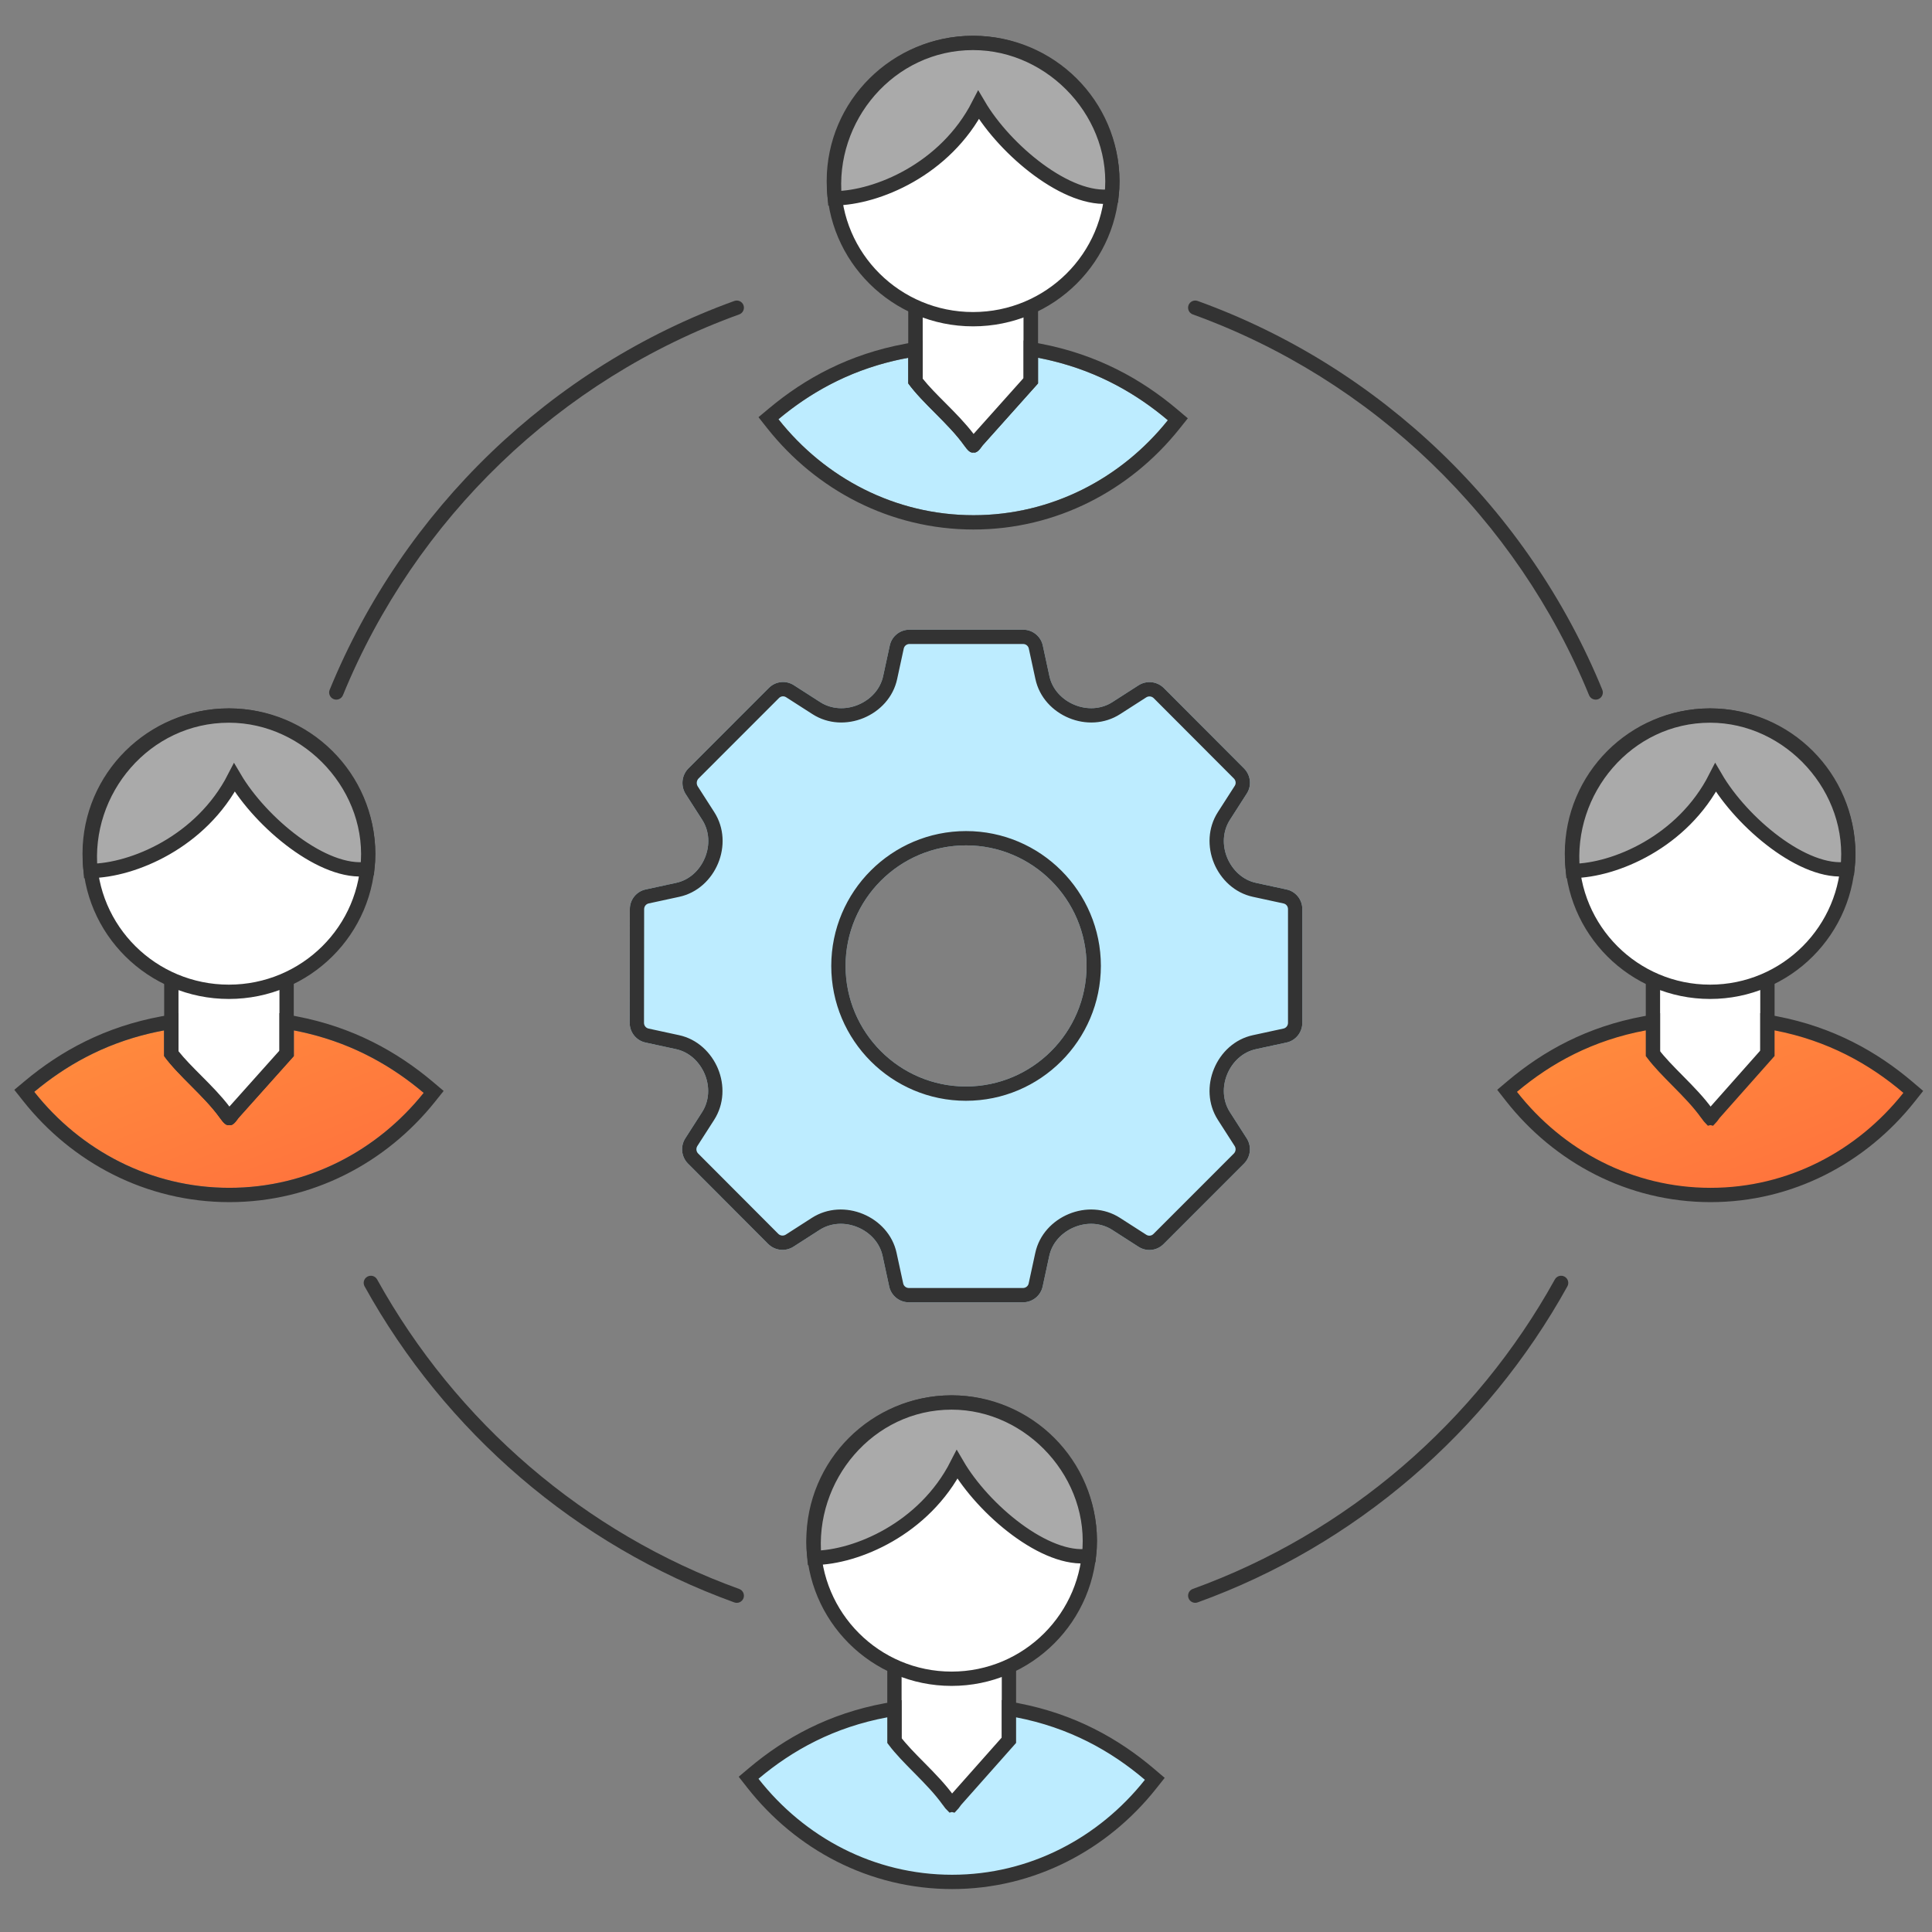 <svg width="135" height="135" viewBox="0 0 135 135" fill="none" xmlns="http://www.w3.org/2000/svg">
<rect x="0" y="0" width="135" height="135" fill="#808080" stroke="none"/>
<path fill-rule="evenodd" clip-rule="evenodd" d="M51.953 21.33C52.046 21.59 51.912 21.877 51.652 21.97C39.115 26.5 29.015 36.242 23.963 48.578C23.858 48.833 23.566 48.955 23.311 48.851C23.055 48.746 22.933 48.454 23.037 48.199C28.195 35.604 38.507 25.656 51.312 21.03C51.572 20.936 51.859 21.07 51.953 21.33ZM83.048 21.33C83.142 21.07 83.428 20.936 83.688 21.03C96.493 25.656 106.805 35.604 111.963 48.199C112.067 48.454 111.945 48.746 111.69 48.851C111.434 48.955 111.142 48.833 111.037 48.578C105.986 36.242 95.886 26.5 83.348 21.97C83.088 21.877 82.954 21.59 83.048 21.33ZM25.671 89.206C25.913 89.072 26.217 89.16 26.351 89.401C31.865 99.362 40.855 107.129 51.652 111.03C51.912 111.124 52.046 111.41 51.953 111.67C51.859 111.93 51.572 112.064 51.312 111.97C40.284 107.986 31.105 100.055 25.476 89.885C25.342 89.644 25.429 89.34 25.671 89.206ZM109.326 89.206C109.568 89.34 109.655 89.644 109.522 89.886C103.891 100.053 94.712 107.983 83.688 111.968C83.428 112.062 83.142 111.928 83.048 111.668C82.954 111.408 83.088 111.122 83.348 111.028C94.141 107.127 103.131 99.36 108.647 89.401C108.781 89.159 109.085 89.072 109.326 89.206Z" fill="#333333"/>
<path fill-rule="evenodd" clip-rule="evenodd" d="M71.433 27.24C71.517 27.134 71.527 27.08 71.527 26.813V21C70.351 21.625 69.273 21.625 67.999 21.625C66.726 21.625 65.528 21.525 64.472 21L64.472 26.813C64.472 27.08 64.472 27.134 64.557 27.24C65.475 28.41 66.546 29.45 67.462 30.621C67.679 30.896 67.83 31.03 67.999 30.994C68.169 31.03 68.32 30.896 68.537 30.621C69.457 29.455 70.516 28.408 71.433 27.24Z" fill="white"/>
<path fill-rule="evenodd" clip-rule="evenodd" d="M71.527 26.814C71.527 27.081 71.517 27.134 71.433 27.241C70.97 27.83 70.471 28.388 69.972 28.947C69.482 29.495 68.993 30.044 68.537 30.621C68.32 30.897 68.169 31.03 67.999 30.995C67.83 31.03 67.679 30.897 67.462 30.621C67.001 30.032 66.502 29.477 66.002 28.921C65.508 28.372 65.014 27.822 64.557 27.241C64.472 27.134 64.472 27.081 64.472 26.814V21C64.795 21.161 65.132 21.282 65.48 21.372C66.269 21.577 67.116 21.625 67.999 21.625C68.903 21.625 69.708 21.625 70.519 21.402C70.852 21.311 71.185 21.182 71.527 21V26.814ZM63.764 27.857C63.65 27.714 63.537 27.525 63.49 27.26C63.463 27.108 63.464 26.939 63.464 26.842C63.464 26.831 63.464 26.822 63.464 26.814V19.381L64.923 20.106C65.759 20.521 66.756 20.625 67.999 20.625C69.292 20.625 70.126 20.61 71.051 20.119L72.535 19.33V26.814C72.535 26.818 72.535 26.823 72.535 26.827C72.535 26.938 72.535 27.121 72.497 27.297C72.441 27.559 72.322 27.737 72.226 27.858C71.745 28.47 71.231 29.046 70.74 29.595L70.737 29.599C70.24 30.155 69.767 30.684 69.331 31.237C69.217 31.381 69.055 31.578 68.851 31.727C68.653 31.874 68.359 32.015 67.999 32C67.64 32.015 67.346 31.874 67.148 31.727C66.944 31.577 66.781 31.381 66.667 31.236L66.666 31.235C66.232 30.68 65.759 30.153 65.258 29.596L65.24 29.576C64.753 29.034 64.24 28.464 63.764 27.857Z" fill="#333333"/>
<ellipse cx="67.993" cy="12.652" rx="9.727" ry="9.652" fill="white" stroke="#333333"/>
<path fill-rule="evenodd" clip-rule="evenodd" d="M68.379 7.333C70.238 10.493 74.619 14.149 77.672 13.713C78.315 8.127 73.644 3 67.993 3C62.16 3 57.764 8.223 58.326 13.858C61.259 13.822 66.062 11.849 68.379 7.333Z" fill="#AAAAAA" stroke="#333333"/>
<path fill-rule="evenodd" clip-rule="evenodd" d="M72.535 26.789L68.665 31.118C68.403 31.497 68.221 31.663 68.016 31.616C67.812 31.663 67.63 31.485 67.368 31.118C66.277 29.59 64.499 28.211 63.464 26.789V25C59.734 25.687 56.804 27.279 54.394 29.293C57.635 33.393 62.535 36 68.028 36C73.486 36 78.364 33.417 81.605 29.364C79.206 27.338 76.264 25.711 72.535 25V26.789Z" fill="#BDECFF"/>
<path fill-rule="evenodd" clip-rule="evenodd" d="M68.665 31.119L72.535 26.79V25C72.877 25.066 73.213 25.139 73.543 25.219C76.8 26.014 79.426 27.525 81.605 29.365C78.364 33.417 73.486 36 68.028 36C62.536 36 57.635 33.394 54.394 29.294C56.583 27.465 59.2 25.984 62.456 25.212C62.786 25.134 63.122 25.064 63.464 25V26.79C63.966 27.479 64.642 28.158 65.33 28.849C66.061 29.583 66.806 30.331 67.368 31.119C67.63 31.486 67.812 31.664 68.016 31.616C68.221 31.664 68.403 31.498 68.665 31.119ZM64.472 26.454V23.798L63.28 24.017C59.356 24.74 56.27 26.419 53.745 28.529L53 29.151L53.601 29.911C57.018 34.234 62.203 37 68.028 37C73.818 37 78.978 34.259 82.395 29.987L83 29.23L82.258 28.603C79.747 26.482 76.65 24.767 72.725 24.018L71.527 23.79V26.41L68.03 30.322C67.455 29.563 66.751 28.854 66.112 28.211L66.08 28.179C65.46 27.557 64.905 27 64.472 26.454Z" fill="#333333"/>
<path d="M70.112 122.79L70.114 122.788L70.3 122.549C70.368 122.462 70.439 122.353 70.474 122.192C70.5 122.07 70.5 121.935 70.5 121.813V121V116V115.165L69.764 115.559C68.722 116.118 67.773 116.125 66.5 116.125C65.252 116.125 64.162 116.023 63.224 115.553L62.5 115.19V116V121.03V121.813C62.5 121.822 62.5 121.831 62.5 121.84C62.5 121.946 62.5 122.068 62.518 122.173C62.547 122.336 62.613 122.451 62.691 122.549L62.877 122.788L62.877 122.788L62.879 122.79C63.291 123.313 63.728 123.798 64.16 124.278C64.182 124.303 64.204 124.327 64.226 124.352C64.683 124.859 65.135 125.365 65.572 125.927L65.572 125.928C65.683 126.07 65.809 126.219 65.953 126.326C66.091 126.429 66.278 126.514 66.5 126.498C66.722 126.514 66.909 126.429 67.047 126.326C67.191 126.219 67.317 126.07 67.427 125.929C67.865 125.369 68.316 124.863 68.77 124.354C68.786 124.336 68.802 124.318 68.818 124.3C69.254 123.812 69.695 123.319 70.112 122.79Z" fill="white" stroke="#333333"/>
<circle cx="66.494" cy="107.652" r="9.652" fill="white" stroke="#333333"/>
<path fill-rule="evenodd" clip-rule="evenodd" d="M66.877 102.333C68.721 105.493 73.068 109.148 76.097 108.713C76.735 103.127 72.101 98 66.494 98C60.706 98 56.345 103.223 56.902 108.858C59.812 108.822 64.578 106.849 66.877 102.333Z" fill="#AAAAAA" stroke="#333333"/>
<path d="M66.786 125.786L66.765 125.81L66.747 125.836C66.688 125.923 66.637 125.991 66.594 126.043C66.571 126.071 66.552 126.091 66.537 126.107L66.517 126.102L66.501 126.106C66.484 126.089 66.464 126.067 66.439 126.037C66.394 125.984 66.343 125.916 66.282 125.83L66.282 125.829C65.713 125.026 64.971 124.271 64.272 123.562C64.255 123.546 64.238 123.529 64.222 123.512C63.572 122.855 62.964 122.239 62.5 121.625V120V119.399L61.909 119.508C58.111 120.214 55.127 121.849 52.678 123.911L52.309 124.222L52.607 124.602C55.91 128.813 60.913 131.5 66.528 131.5C72.109 131.5 77.089 128.838 80.392 124.675L80.692 124.297L80.324 123.984C77.888 121.91 74.892 120.239 71.094 119.509L70.5 119.395V120V121.599L66.786 125.786Z" fill="#BDECFF" stroke="#333333"/>
<path d="M123.112 74.79L123.114 74.788L123.3 74.549C123.368 74.462 123.439 74.353 123.474 74.192C123.5 74.07 123.5 73.935 123.5 73.813V73V68V67.165L122.764 67.559C121.722 68.118 120.773 68.125 119.5 68.125C118.252 68.125 117.162 68.023 116.224 67.553L115.5 67.19V68V73.031V73.813C115.5 73.822 115.5 73.831 115.5 73.84C115.5 73.946 115.5 74.068 115.518 74.173C115.547 74.336 115.613 74.451 115.691 74.549L115.877 74.788L115.877 74.788L115.879 74.79C116.291 75.313 116.728 75.798 117.16 76.278C117.182 76.303 117.204 76.327 117.226 76.352C117.683 76.859 118.135 77.365 118.572 77.927L118.572 77.928C118.683 78.07 118.809 78.219 118.953 78.326C119.091 78.429 119.278 78.514 119.5 78.498C119.722 78.514 119.909 78.429 120.047 78.326C120.191 78.219 120.317 78.07 120.427 77.929C120.865 77.369 121.316 76.862 121.77 76.354C121.786 76.336 121.802 76.318 121.818 76.3C122.254 75.812 122.695 75.319 123.112 74.79Z" fill="white" stroke="#333333"/>
<circle cx="119.493" cy="59.651" r="9.652" fill="white" stroke="#333333"/>
<path fill-rule="evenodd" clip-rule="evenodd" d="M119.877 54.334C121.721 57.493 126.067 61.148 129.097 60.713C129.735 55.127 125.1 50 119.493 50C113.705 50 109.344 55.223 109.902 60.858C112.812 60.822 117.577 58.849 119.877 54.334Z" fill="#AAAAAA" stroke="#333333"/>
<path d="M119.786 77.786L119.765 77.81L119.747 77.836C119.688 77.923 119.637 77.991 119.594 78.043C119.571 78.071 119.552 78.091 119.537 78.107L119.517 78.102L119.501 78.106C119.485 78.089 119.464 78.067 119.439 78.037C119.394 77.984 119.343 77.916 119.282 77.83L119.282 77.829C118.713 77.026 117.971 76.271 117.271 75.562C117.255 75.546 117.238 75.529 117.222 75.512C116.572 74.855 115.964 74.239 115.5 73.625V72V71.399L114.909 71.508C111.112 72.214 108.127 73.849 105.678 75.911L105.309 76.222L105.607 76.602C108.91 80.813 113.913 83.5 119.528 83.5C125.109 83.5 130.089 80.838 133.392 76.675L133.692 76.297L133.324 75.984C130.888 73.91 127.892 72.239 124.094 71.509L123.5 71.395V72V73.599L119.786 77.786Z" fill="url(#paint0_linear_125_3244)" stroke="#333333"/>
<path d="M19.637 74.789L19.635 74.792C19.215 75.32 18.771 75.814 18.331 76.302C18.315 76.32 18.299 76.337 18.283 76.355C17.825 76.864 17.371 77.371 16.93 77.93L19.637 74.789ZM19.637 74.789L19.825 74.55C19.894 74.463 19.965 74.354 20 74.192C20.027 74.07 20.027 73.934 20.027 73.813V73V68V67.168L19.292 67.558C18.24 68.118 17.282 68.125 15.999 68.125C14.741 68.125 13.642 68.023 12.694 67.552L11.972 67.193V68V73.031L11.972 73.813C11.972 73.822 11.972 73.831 11.972 73.84C11.972 73.946 11.972 74.069 11.99 74.174C12.019 74.337 12.087 74.452 12.165 74.55L12.352 74.789L12.352 74.789L12.354 74.792C12.77 75.314 13.21 75.8 13.646 76.28C13.668 76.304 13.69 76.329 13.712 76.353C14.172 76.861 14.628 77.367 15.068 77.929L15.069 77.93C15.18 78.071 15.307 78.22 15.452 78.327C15.591 78.43 15.778 78.514 15.999 78.498L19.637 74.789Z" fill="white" stroke="#333333"/>
<ellipse cx="15.993" cy="59.651" rx="9.727" ry="9.652" fill="white" stroke="#333333"/>
<path fill-rule="evenodd" clip-rule="evenodd" d="M16.379 54.334C18.238 57.493 22.618 61.148 25.672 60.713C26.314 55.127 21.644 50 15.993 50C10.159 50 5.764 55.223 6.326 60.858C9.259 60.822 14.062 58.849 16.379 54.334Z" fill="#AAAAAA" stroke="#333333"/>
<path fill-rule="evenodd" clip-rule="evenodd" d="M20.535 73.789L16.665 78.118C16.403 78.497 16.221 78.663 16.017 78.616C15.812 78.663 15.63 78.486 15.368 78.118C14.277 76.59 12.499 75.211 11.464 73.789V72C7.734 72.687 4.804 74.279 2.394 76.293C5.634 80.393 10.536 83 16.028 83C21.486 83 26.364 80.417 29.605 76.365C27.206 74.338 24.265 72.711 20.535 72V73.789Z" fill="url(#paint1_linear_125_3244)"/>
<path fill-rule="evenodd" clip-rule="evenodd" d="M16.665 78.119L20.535 73.79V72C20.877 72.066 21.213 72.139 21.543 72.219C24.8 73.014 27.426 74.525 29.605 76.365C26.364 80.417 21.486 83 16.028 83C10.536 83 5.635 80.394 2.394 76.294C4.583 74.465 7.201 72.984 10.456 72.212C10.786 72.134 11.122 72.064 11.464 72V73.79C11.966 74.479 12.642 75.158 13.33 75.849C14.061 76.583 14.806 77.331 15.368 78.119C15.63 78.486 15.812 78.664 16.017 78.616C16.221 78.664 16.403 78.498 16.665 78.119ZM12.472 73.454V70.798L11.28 71.017C7.356 71.74 4.27 73.419 1.745 75.529L1 76.151L1.601 76.911C5.018 81.234 10.203 84 16.028 84C21.818 84 26.978 81.259 30.395 76.987L31 76.23L30.258 75.603C27.747 73.482 24.65 71.766 20.725 71.018L19.527 70.79V73.41L16.03 77.322C15.455 76.563 14.751 75.854 14.112 75.211L14.08 75.179C13.46 74.557 12.905 73.999 12.472 73.454Z" fill="#333333"/>
<path fill-rule="evenodd" clip-rule="evenodd" d="M48.097 53.698L53.724 48.069C54.194 47.599 54.919 47.52 55.478 47.883L57.311 49.06C58.105 49.57 59.095 49.609 59.967 49.246C60.84 48.883 61.516 48.158 61.712 47.236L62.173 45.108C62.31 44.461 62.888 44 63.545 44H71.494C72.151 44 72.729 44.461 72.867 45.108L73.327 47.236C73.523 48.158 74.2 48.883 75.072 49.246C75.944 49.609 76.934 49.57 77.728 49.06L79.561 47.883C80.12 47.53 80.845 47.609 81.316 48.069L86.932 53.698C87.393 54.169 87.481 54.894 87.118 55.453L85.942 57.287C85.433 58.081 85.393 59.072 85.756 59.944C86.119 60.807 86.844 61.494 87.765 61.69L89.892 62.151C90.539 62.288 91 62.857 91 63.524V71.476C91 72.133 90.539 72.712 89.892 72.849L87.765 73.31C86.844 73.506 86.119 74.183 85.756 75.055C85.393 75.928 85.433 76.919 85.942 77.713L87.118 79.547C87.471 80.106 87.393 80.831 86.932 81.302L81.306 86.93C80.835 87.401 80.11 87.48 79.551 87.117L77.719 85.94C76.924 85.43 75.934 85.391 75.062 85.754C74.19 86.117 73.513 86.842 73.317 87.764L72.857 89.892C72.719 90.539 72.141 91 71.484 91H63.506C62.849 91 62.271 90.539 62.133 89.892L61.673 87.764C61.477 86.842 60.8 86.117 59.928 85.754C59.056 85.391 58.066 85.43 57.272 85.94L55.439 87.117C54.88 87.47 54.155 87.391 53.684 86.93L48.068 81.302C47.607 80.831 47.529 80.106 47.882 79.547L49.058 77.713C49.568 76.919 49.607 75.928 49.244 75.055C48.881 74.193 48.156 73.506 47.235 73.31L45.108 72.849C44.461 72.712 44 72.133 44 71.476L44.01 63.524C44.01 62.867 44.471 62.288 45.117 62.151L47.244 61.69C48.166 61.494 48.891 60.817 49.254 59.944C49.617 59.072 49.577 58.081 49.068 57.287L47.891 55.453C47.558 54.894 47.636 54.169 48.097 53.698ZM67.505 59.072C62.859 59.072 59.085 62.847 59.085 67.495C59.085 72.143 62.859 75.918 67.495 75.918C72.141 75.918 75.915 72.143 75.925 67.495C75.925 62.857 72.151 59.072 67.505 59.072Z" fill="#BDECFF"/>
<path fill-rule="evenodd" clip-rule="evenodd" d="M54.938 48.725L54.933 48.722C54.773 48.618 54.569 48.638 54.431 48.776L48.809 54.4C48.676 54.539 48.647 54.758 48.744 54.931L49.909 56.747V56.747C50.617 57.85 50.65 59.191 50.177 60.328C49.707 61.459 48.741 62.393 47.454 62.668L47.453 62.668L45.325 63.129C45.147 63.167 45.01 63.332 45.01 63.524V63.525L45 71.476V71.476C45 71.668 45.137 71.833 45.315 71.871L45.319 71.872L47.443 72.332L47.445 72.332C48.736 72.608 49.698 73.555 50.166 74.668L50.167 74.672C50.64 75.809 50.607 77.15 49.9 78.253V78.253L48.727 80.081L48.726 80.083C48.623 80.248 48.646 80.46 48.78 80.6L48.782 80.602L54.387 86.219C54.526 86.353 54.738 86.375 54.902 86.273L54.905 86.272L56.731 85.099V85.099C57.834 84.391 59.175 84.358 60.312 84.831C61.443 85.301 62.376 86.267 62.651 87.554L62.651 87.556L63.112 89.684C63.15 89.864 63.315 90 63.506 90H71.484C71.675 90 71.841 89.864 71.879 89.684L71.879 89.68L72.339 87.556L72.34 87.554C72.614 86.267 73.548 85.301 74.678 84.831C75.816 84.358 77.156 84.39 78.259 85.099V85.099L80.096 86.278C80.257 86.382 80.46 86.362 80.599 86.224L86.218 80.602L86.22 80.6C86.354 80.46 86.377 80.248 86.274 80.083L86.273 80.081L85.101 78.253V78.253C84.393 77.15 84.36 75.809 84.833 74.672C85.302 73.541 86.268 72.607 87.556 72.332L87.557 72.332L89.685 71.871C89.863 71.833 90 71.668 90 71.476V63.524C90 63.327 89.867 63.168 89.685 63.129L89.681 63.128L87.557 62.668L87.556 62.668C86.264 62.392 85.302 61.445 84.834 60.332L84.833 60.328C84.36 59.191 84.393 57.85 85.1 56.747V56.747L86.28 54.909C86.377 54.759 86.364 54.549 86.22 54.4L86.218 54.398L80.613 48.781C80.474 48.647 80.262 48.625 80.098 48.727L80.095 48.729L78.269 49.901C77.166 50.61 75.825 50.643 74.688 50.169C73.557 49.699 72.624 48.733 72.35 47.446L72.349 47.444L71.888 45.316C71.85 45.136 71.685 45 71.494 45H63.545C63.355 45 63.189 45.136 63.151 45.316L63.15 45.32L62.69 47.444L62.69 47.446C62.415 48.733 61.482 49.699 60.351 50.169C59.214 50.642 57.873 50.61 56.771 49.901V49.901L54.938 48.725ZM57.311 49.06L55.478 47.883C54.919 47.52 54.194 47.599 53.724 48.069L48.097 53.698C47.636 54.169 47.558 54.894 47.891 55.453L49.068 57.287C49.577 58.081 49.617 59.072 49.254 59.944C48.891 60.817 48.166 61.494 47.244 61.69L45.117 62.151C44.471 62.288 44.01 62.867 44.01 63.524L44 71.476C44 72.133 44.461 72.712 45.108 72.849L47.235 73.31C48.156 73.506 48.881 74.193 49.244 75.055C49.607 75.928 49.568 76.919 49.058 77.713L47.882 79.547C47.529 80.106 47.607 80.831 48.068 81.302L53.684 86.93C54.155 87.391 54.88 87.47 55.439 87.117L57.272 85.94C58.066 85.43 59.056 85.391 59.928 85.754C60.8 86.117 61.477 86.842 61.673 87.764L62.133 89.892C62.271 90.539 62.849 91 63.506 91H71.484C72.141 91 72.719 90.539 72.857 89.892L73.317 87.764C73.513 86.842 74.19 86.117 75.062 85.754C75.934 85.391 76.924 85.43 77.719 85.94L79.551 87.117C80.11 87.48 80.835 87.401 81.306 86.93L86.932 81.302C87.393 80.831 87.471 80.106 87.118 79.547L85.942 77.713C85.433 76.919 85.393 75.928 85.756 75.055C86.119 74.183 86.844 73.506 87.765 73.31L89.892 72.849C90.539 72.712 91 72.133 91 71.476V63.524C91 62.857 90.539 62.288 89.892 62.151L87.765 61.69C86.844 61.494 86.119 60.807 85.756 59.944C85.393 59.072 85.433 58.081 85.942 57.287L87.118 55.453C87.481 54.894 87.393 54.169 86.932 53.698L81.316 48.069C80.845 47.609 80.12 47.53 79.561 47.883L77.728 49.06C76.934 49.57 75.944 49.609 75.072 49.246C74.2 48.883 73.523 48.158 73.327 47.236L72.867 45.108C72.729 44.461 72.151 44 71.494 44H63.545C62.888 44 62.31 44.461 62.173 45.108L61.712 47.236C61.516 48.158 60.84 48.883 59.967 49.246C59.095 49.609 58.105 49.57 57.311 49.06ZM76.925 67.495V67.497C76.914 72.695 72.694 76.918 67.495 76.918C62.305 76.918 58.085 72.694 58.085 67.495C58.085 62.295 62.306 58.072 67.505 58.072C72.704 58.072 76.925 62.306 76.925 67.495ZM75.925 67.495C75.915 72.143 72.141 75.918 67.495 75.918C62.859 75.918 59.085 72.143 59.085 67.495C59.085 62.847 62.859 59.072 67.505 59.072C72.151 59.072 75.925 62.857 75.925 67.495Z" fill="#333333"/>
<defs>
<linearGradient id="paint0_linear_125_3244" x1="106" y1="71.57" x2="113.482" y2="90.653" gradientUnits="userSpaceOnUse">
<stop stop-color="#FF8E3D"/>
<stop offset="1" stop-color="#FF6F3D"/>
</linearGradient>
<linearGradient id="paint1_linear_125_3244" x1="2.394" y1="71.57" x2="9.833" y2="90.692" gradientUnits="userSpaceOnUse">
<stop stop-color="#FF8E3D"/>
<stop offset="1" stop-color="#FF6F3D"/>
</linearGradient>
</defs>
</svg>
